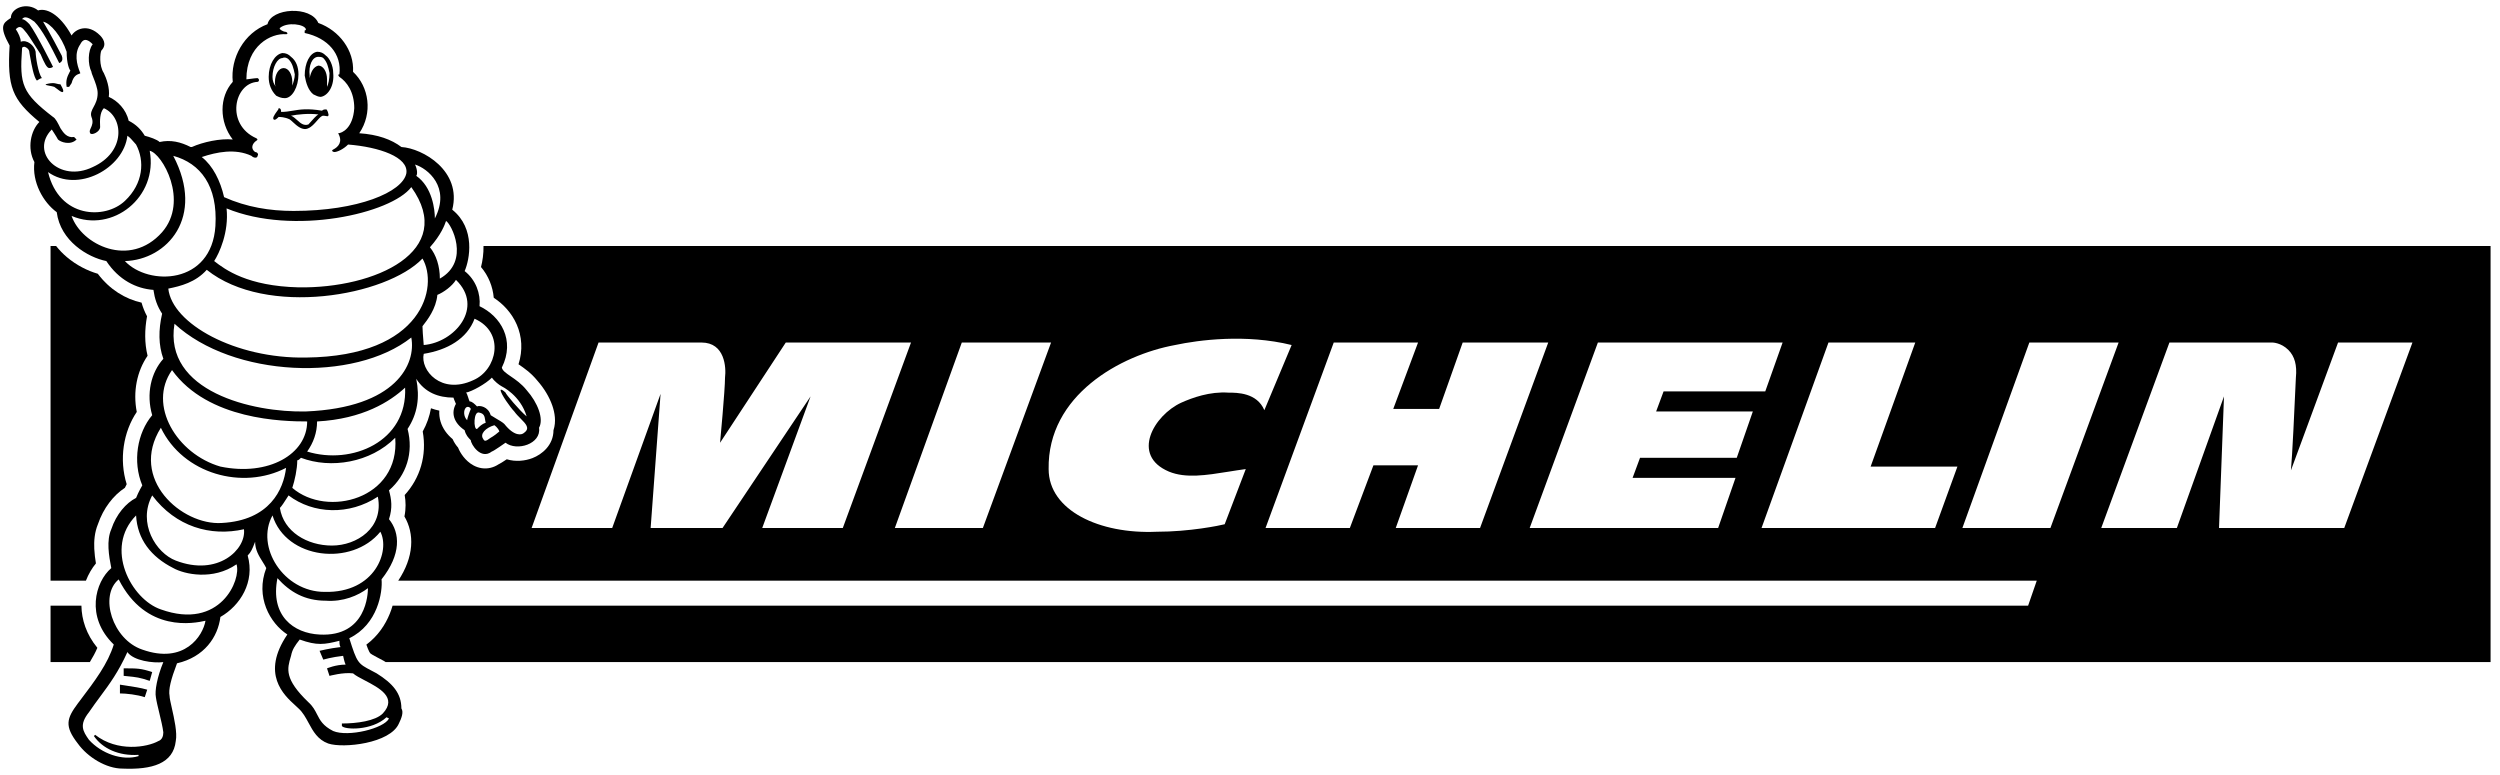 <svg width="200" height="62" viewBox="0 0 200 62" fill="none" xmlns="http://www.w3.org/2000/svg">
<path d="M5.036 7.349C4.965 7.421 4.794 7.289 4.594 7.135C4.513 7.072 4.427 7.006 4.341 6.948C4.22 6.907 4.081 6.883 3.96 6.861C3.786 6.831 3.647 6.807 3.647 6.747C3.647 6.747 3.945 6.647 4.242 6.647C4.341 6.647 4.441 6.672 4.54 6.697C4.639 6.722 4.738 6.747 4.837 6.747C4.856 6.786 4.879 6.828 4.903 6.872C5.002 7.056 5.116 7.268 5.036 7.349Z" fill="black"/>
<path d="M9.595 55.474C10.091 55.474 10.985 55.574 11.58 55.774L11.778 55.174C11.26 55.023 10.631 54.93 10.098 54.85C9.917 54.823 9.747 54.797 9.595 54.772V55.474Z" fill="black"/>
<path d="M11.977 54.469C11.161 54.194 10.925 54.171 10.131 54.092L9.894 54.068V53.467C10.985 53.467 11.282 53.467 12.175 53.767L11.977 54.469Z" fill="black"/>
<path fill-rule="evenodd" clip-rule="evenodd" d="M25.369 4.141C24.773 4.241 24.377 5.043 24.377 6.045C24.476 6.646 24.674 7.248 25.071 7.55C25.269 7.65 25.468 7.75 25.666 7.75C26.261 7.65 26.757 6.848 26.657 5.846C26.657 5.244 26.36 4.643 26.063 4.442C25.864 4.241 25.666 4.141 25.369 4.141ZM26.163 6.951C26.262 6.751 26.361 6.35 26.361 5.849C26.262 5.347 26.163 4.947 25.865 4.646C25.766 4.546 25.568 4.546 25.468 4.546C24.973 4.546 24.675 5.247 24.774 6.049V6.25C24.873 5.748 25.072 5.347 25.468 5.247C25.865 5.247 26.163 5.748 26.163 6.35V6.951Z" fill="black"/>
<path fill-rule="evenodd" clip-rule="evenodd" d="M26.06 8.755C25.961 8.755 25.862 8.755 25.762 8.855C24.594 8.658 23.978 8.762 23.413 8.857C23.115 8.907 22.832 8.955 22.489 8.955C22.489 8.855 22.489 8.654 22.291 8.654C22.291 8.755 22.192 8.855 22.192 8.855C21.894 9.256 21.795 9.456 21.894 9.556C21.993 9.657 22.192 9.456 22.291 9.356C22.39 9.356 22.787 9.356 23.183 9.556C23.251 9.602 23.335 9.679 23.43 9.768C23.752 10.066 24.212 10.49 24.671 10.258C24.923 10.156 25.15 9.898 25.351 9.67C25.544 9.449 25.714 9.256 25.86 9.256C25.936 9.256 26.012 9.27 26.077 9.283C26.181 9.303 26.257 9.318 26.257 9.256C26.357 9.256 26.159 8.654 26.06 8.755ZM24.672 9.957C24.295 10.084 24.038 9.85 23.773 9.61C23.62 9.471 23.465 9.329 23.282 9.256C23.778 9.155 24.671 9.055 25.465 9.155C25.314 9.232 24.99 9.599 24.801 9.814C24.741 9.881 24.695 9.933 24.672 9.957Z" fill="black"/>
<path fill-rule="evenodd" clip-rule="evenodd" d="M21.496 6.15C21.496 5.146 21.993 4.344 22.588 4.244C22.886 4.244 23.085 4.344 23.282 4.546C23.679 4.847 23.877 5.348 23.877 5.949C23.877 6.951 23.38 7.853 22.785 7.853C22.488 7.853 22.29 7.753 22.091 7.653C21.695 7.252 21.496 6.751 21.496 6.15ZM23.583 5.949C23.583 6.249 23.484 6.55 23.384 6.851L23.384 6.55C23.384 5.949 23.088 5.446 22.692 5.446C22.295 5.446 21.997 5.949 21.997 6.55C21.997 6.75 21.997 6.852 22.096 6.952C21.898 6.752 21.799 6.451 21.799 6.15C21.799 5.347 22.196 4.646 22.592 4.646C22.791 4.545 22.989 4.646 23.088 4.746C23.384 5.047 23.485 5.447 23.583 5.949Z" fill="black"/>
<path fill-rule="evenodd" clip-rule="evenodd" d="M42.13 31.211C43.024 32.215 43.519 33.517 43.123 34.219C43.32 35.522 41.337 36.123 40.442 35.417C40.442 35.417 39.449 36.119 39.35 36.119C38.458 36.822 37.664 35.517 37.664 35.217L37.662 35.215C37.465 35.015 37.267 34.816 37.169 34.415C36.276 33.815 36.078 33.011 36.474 32.31C36.375 32.108 36.276 31.809 36.276 31.809C35.085 31.809 33.994 31.408 33.3 30.304C33.598 31.809 33.399 33.112 32.606 34.315C33.102 36.22 32.507 38.024 31.119 39.228C31.317 39.929 31.416 40.631 31.119 41.533C32.012 42.636 32.111 44.341 30.524 46.347C30.623 47.349 30.226 49.956 27.944 51.058C28.57 53.048 28.632 53.081 29.728 53.655C29.848 53.718 29.98 53.787 30.127 53.866C31.417 54.669 32.111 55.471 32.111 56.673C32.31 56.975 32.111 57.475 31.913 57.877C31.22 59.482 27.45 59.883 26.26 59.482C25.414 59.176 25.047 58.498 24.687 57.833C24.456 57.407 24.229 56.987 23.88 56.673C23.81 56.603 23.721 56.522 23.619 56.429C22.715 55.609 20.847 53.913 22.988 50.759C21.599 49.857 20.409 47.751 21.302 45.446C21.22 45.281 21.116 45.115 21.008 44.944C20.723 44.491 20.409 43.994 20.409 43.34L20.358 43.472C20.191 43.897 20.085 44.169 19.814 44.442C20.409 46.548 19.22 48.454 17.632 49.356C17.435 50.961 16.344 52.564 14.161 53.065C13.665 54.369 13.467 55.171 13.566 55.672C13.566 55.843 13.647 56.201 13.745 56.637C13.936 57.481 14.193 58.621 14.062 59.282C13.864 61.086 12.177 61.588 9.797 61.488C8.507 61.488 7.019 60.586 6.226 59.483C5.134 58.079 5.334 57.478 6.226 56.275L6.379 56.073C7.601 54.458 8.626 53.104 9.102 51.562C6.82 49.357 7.614 46.549 8.903 45.447C8.705 44.443 8.507 43.241 8.903 42.339C9.3 41.136 10.093 40.234 10.887 39.832C11.085 39.332 11.383 38.83 11.383 38.83C10.588 36.925 10.986 34.619 12.176 33.216C11.68 31.512 12.077 29.807 13.068 28.704C12.671 27.602 12.671 26.398 12.969 25.095C12.572 24.494 12.374 23.892 12.275 23.191C10.886 23.09 9.497 22.389 8.506 20.885C7.017 20.585 4.836 19.281 4.538 16.975C3.446 16.174 2.554 14.57 2.752 12.965C2.157 11.861 2.455 10.458 3.15 9.757C0.967 7.953 0.571 6.949 0.769 3.642C-0.098 2.083 0.251 1.849 0.817 1.47L0.868 1.435C0.868 0.634 2.157 0.132 3.05 0.834C3.646 0.634 4.736 1.035 5.728 2.839C6.026 2.337 7.017 1.836 8.01 2.839C8.208 3.04 8.605 3.541 8.109 4.043C8.01 4.243 7.911 5.245 8.307 5.847C8.506 6.248 8.803 7.049 8.704 7.751C9.398 8.053 10.092 8.754 10.291 9.656C10.886 9.957 11.283 10.358 11.579 10.859C11.975 10.959 12.57 11.16 12.768 11.36C13.661 11.16 14.455 11.36 15.249 11.761H15.348C16.24 11.36 17.628 11.06 18.621 11.16C17.529 9.757 17.529 7.751 18.621 6.548C18.423 4.644 19.515 2.638 21.399 1.937C21.696 0.634 24.87 0.433 25.465 1.836C27.152 2.438 28.342 4.043 28.243 5.746C29.533 6.949 29.832 9.054 28.74 10.659C30.229 10.759 31.319 11.16 32.114 11.762C33.801 11.863 36.974 13.667 36.18 16.775C38.064 18.279 37.569 20.785 37.172 21.687C38.064 22.389 38.461 23.491 38.362 24.495C40.048 25.297 41.237 27.201 40.147 29.407C40.196 29.654 40.485 29.852 40.861 30.11C41.249 30.375 41.728 30.703 42.13 31.211ZM7.416 13.366C10.094 12.163 9.896 9.355 8.308 8.654C7.962 9.004 7.993 9.736 8.007 10.05C8.009 10.095 8.011 10.132 8.011 10.157C8.011 10.558 7.316 10.859 7.217 10.658C7.133 10.531 7.191 10.403 7.264 10.245C7.363 10.03 7.488 9.759 7.316 9.355C7.218 9.057 7.339 8.833 7.486 8.561C7.636 8.283 7.812 7.956 7.812 7.451C7.812 7.069 7.613 6.566 7.467 6.198C7.383 5.987 7.316 5.82 7.316 5.747C7.018 5.145 7.018 4.042 7.416 3.541C7.118 3.24 6.721 2.94 6.424 3.541C5.928 4.243 6.127 5.145 6.424 5.846C6.424 5.873 6.388 5.886 6.331 5.905C6.178 5.958 5.875 6.063 5.73 6.648L5.53 6.949H5.332C5.243 6.408 5.394 6.111 5.569 5.765C5.589 5.726 5.609 5.686 5.63 5.646C5.53 5.546 5.332 5.044 5.332 4.142C4.935 2.938 4.043 1.836 3.448 1.736C3.944 2.538 4.837 4.241 4.937 4.443C5.134 4.944 4.737 5.044 4.737 5.044C4.043 3.641 3.349 2.337 2.753 1.736C2.356 1.435 1.96 1.235 1.761 1.535C1.96 1.535 2.158 1.736 2.356 1.936C2.951 2.738 4.241 5.345 4.241 5.345C4.241 5.345 4.142 5.445 3.944 5.445C3.746 5.445 3.547 5.044 3.25 4.343C3.14 4.176 3.015 3.979 2.885 3.775C2.546 3.24 2.175 2.655 1.96 2.437C1.662 2.036 1.464 2.137 1.265 2.337C1.464 2.638 1.662 3.039 1.662 3.339C2.158 3.139 2.753 3.64 2.852 4.141C2.852 4.542 3.05 5.845 3.349 6.247C3.25 6.247 2.952 6.448 2.952 6.448C2.705 6.198 2.526 5.19 2.415 4.567C2.393 4.439 2.373 4.328 2.356 4.243C2.356 4.042 2.257 3.842 1.96 3.741C1.761 3.741 1.761 3.842 1.761 3.942C1.563 6.749 1.761 7.451 4.241 9.355C4.44 9.456 4.638 9.856 4.836 10.257L4.863 10.299C5.062 10.601 5.359 11.055 5.927 10.959L6.125 11.159C5.63 11.661 4.836 11.36 4.638 11.159C4.539 10.959 4.142 10.358 4.142 10.358C2.356 12.163 4.737 14.668 7.416 13.366ZM10.885 11.562C11.58 12.865 11.48 14.67 9.992 16.073C8.406 17.577 4.736 17.477 3.843 13.767C6.224 15.471 9.894 13.466 10.192 10.859C10.396 10.998 10.554 11.184 10.698 11.352C10.762 11.428 10.823 11.499 10.885 11.562ZM17.133 20.884C17.531 20.282 18.324 18.577 18.126 16.673C23.483 18.878 31.319 17.074 32.904 14.968C36.574 20.082 30.028 23.089 23.878 22.988C19.812 22.888 18.026 21.585 17.133 20.884ZM33.799 20.683C35.088 22.889 33.898 28.503 24.475 28.604C18.82 28.704 13.762 25.896 13.464 23.089C14.456 22.888 15.647 22.587 16.54 21.585C21.302 25.395 30.922 23.691 33.799 20.683ZM36.476 22.389C38.757 24.594 36.376 27.401 33.897 27.602C33.897 27.568 33.886 27.435 33.871 27.257C33.842 26.9 33.798 26.366 33.798 26.098C34.194 25.596 34.889 24.694 34.988 23.591C35.483 23.391 36.179 22.89 36.476 22.389ZM37.965 25.498C37.37 27.103 35.782 28.005 33.898 28.306C33.601 29.609 35.287 31.615 37.866 30.412C39.751 29.609 40.445 26.601 37.965 25.498ZM37.271 32.615C37.072 32.816 37.072 33.317 37.37 33.618C37.37 33.517 37.568 32.917 37.667 32.716C37.568 32.516 37.37 32.516 37.271 32.615ZM38.858 33.816C38.833 33.741 38.821 33.659 38.808 33.578C38.771 33.333 38.734 33.089 38.362 33.013C37.866 32.812 37.866 34.417 38.164 34.317L38.167 34.314C38.364 34.114 38.562 33.914 38.858 33.816ZM39.551 34.017C38.857 34.218 38.361 34.719 38.659 35.12C38.758 35.32 38.857 35.32 39.254 35.02C39.452 34.919 39.849 34.617 39.948 34.517C39.849 34.218 39.551 34.017 39.551 34.017ZM40.147 30.912C39.949 30.811 39.552 30.511 39.354 30.21C38.858 30.711 37.767 31.314 37.27 31.413C37.332 31.413 37.394 31.608 37.456 31.803C37.493 31.921 37.531 32.038 37.568 32.113C37.765 32.113 37.962 32.312 38.16 32.512L38.163 32.515C38.361 32.415 39.055 32.515 39.255 33.217C39.362 33.289 39.508 33.375 39.66 33.464C39.93 33.621 40.219 33.79 40.346 33.917C41.139 34.921 41.735 34.821 41.933 34.619C42.424 34.264 42.072 33.91 41.648 33.485C41.473 33.309 41.285 33.121 41.14 32.915C40.843 32.613 40.049 31.511 40.049 31.21C40.049 31.11 40.248 31.21 40.446 31.41C40.446 31.511 41.537 32.814 42.132 33.315C41.635 31.613 40.147 30.912 40.147 30.912ZM11.976 12.061C12.967 12.261 15.15 16.071 12.967 18.577C10.388 21.485 6.52 19.579 5.727 17.274C9 18.678 12.67 15.771 11.976 12.061ZM17.233 18.08C16.935 22.792 11.876 22.892 9.992 20.887C13.364 20.786 16.439 17.378 13.86 12.466C16.043 13.067 17.431 14.871 17.233 18.08ZM24.474 32.917C20.207 33.016 13.067 31.314 13.959 25.899C18.622 30.21 28.342 30.611 32.904 27.001C33.301 29.107 31.715 32.615 24.474 32.917ZM24.573 33.716C24.573 36.323 21.498 38.127 17.63 37.326C14.159 36.323 11.778 32.414 13.762 29.607C16.638 33.617 22.689 33.716 24.573 33.716ZM12.869 34.22C14.654 37.929 19.414 39.232 22.886 37.428C22.688 39.132 21.597 41.638 17.729 41.839C14.555 42.04 10.29 38.33 12.869 34.22ZM14.061 44.846C12.474 44.245 10.987 41.84 12.177 39.633C14.061 42.14 16.838 42.942 19.517 42.34C19.714 43.944 17.433 46.149 14.061 44.846ZM11.38 51.966C9 51.164 7.909 47.655 9.496 46.352C11.679 50.663 15.547 49.861 16.439 49.66C16.24 50.864 14.753 53.17 11.38 51.966ZM10.887 41.235C10.987 43.14 12.079 44.544 13.863 45.446C14.756 45.947 17.038 46.448 18.922 45.144C19.318 46.348 17.633 50.458 12.872 48.754C10.491 47.952 8.308 43.843 10.887 41.235ZM31.12 57.479L30.922 57.379C29.73 58.482 27.549 58.382 27.351 58.08V57.879C28.541 57.879 30.029 57.679 30.624 57.077C31.811 55.803 30.334 55.033 29.183 54.432C28.794 54.229 28.443 54.046 28.243 53.869C27.451 53.769 26.359 54.071 26.359 54.071L26.161 53.469C26.161 53.469 26.855 53.169 27.648 53.169C27.549 52.968 27.45 52.467 27.45 52.467C26.556 52.567 25.862 52.768 25.862 52.768L25.565 52.066C25.565 52.066 26.358 51.865 27.25 51.765C27.151 51.665 27.151 51.363 27.151 51.263C25.96 51.564 25.365 51.665 23.977 51.163C23.58 51.665 23.382 51.965 23.283 52.467L23.263 52.534C22.973 53.505 22.732 54.315 24.671 56.176C25.034 56.502 25.2 56.828 25.363 57.148C25.601 57.614 25.831 58.066 26.655 58.482C27.846 58.984 30.723 58.281 31.12 57.479ZM26.064 48.057C27.452 48.157 28.642 47.655 29.435 47.054C29.435 47.455 29.336 50.964 25.567 50.764C23.484 50.663 21.6 49.26 22.195 46.253C23.187 47.356 24.378 48.057 26.064 48.057ZM30.429 42.538C31.222 44.043 30.031 47.452 25.965 47.352C22.691 47.352 20.41 43.743 21.8 41.235C22.891 44.745 28.147 45.346 30.429 42.538ZM30.227 39.734C30.723 42.24 28.54 43.645 26.557 43.645C24.574 43.645 22.689 42.541 22.391 40.636C22.543 40.483 22.752 40.154 22.931 39.873C22.986 39.787 23.038 39.704 23.085 39.633C25.069 41.138 27.945 41.238 30.227 39.734ZM23.781 36.825C23.88 36.825 23.979 36.725 24.078 36.624C26.458 37.526 29.632 37.025 31.618 35.021C32.014 39.932 26.162 41.436 23.384 39.03C23.582 38.43 23.781 37.526 23.781 36.825ZM24.573 36.124C25.069 35.421 25.366 34.619 25.366 33.717C29.036 33.518 31.219 32.114 32.409 31.011C32.607 35.322 28.144 37.226 24.573 36.124ZM8.012 55.732C7.72 56.127 7.421 56.529 7.116 56.98C6.322 57.982 6.62 58.483 7.116 59.184C8.107 60.287 9.794 60.888 11.083 60.489V60.388C9.495 60.489 8.206 59.886 7.512 58.884L7.611 58.784C9.396 60.187 11.777 59.786 12.67 59.285C12.967 59.184 13.066 58.884 13.066 58.584C13.013 58.154 12.874 57.58 12.742 57.031C12.627 56.556 12.517 56.101 12.471 55.776C12.372 55.275 12.57 54.172 13.066 52.968C12.273 53.068 10.686 52.869 10.191 52.166C9.476 53.754 8.763 54.718 8.012 55.732ZM33.3 14.066C34.589 14.967 34.789 16.773 34.789 17.474C36.078 14.967 34.194 13.464 33.201 13.163C33.4 13.564 33.4 13.965 33.3 14.066ZM35.188 22.289C37.667 20.886 36.08 17.878 35.683 17.677C35.584 17.978 35.287 18.781 34.394 19.783C34.89 20.383 35.188 21.285 35.188 22.289ZM17.927 15.771C19.712 16.573 21.598 16.875 23.483 16.875C28.64 16.875 32.211 15.371 32.508 13.867C32.707 12.564 30.326 11.761 27.847 11.562C27.45 11.963 26.954 12.163 26.755 12.163C26.656 12.163 26.457 12.063 26.656 11.963C27.052 11.762 27.449 11.361 27.052 10.66C27.35 10.66 28.242 10.259 28.341 8.654C28.341 7.351 27.747 6.549 27.152 6.149C27.152 6.149 26.953 5.948 27.152 5.948C27.35 4.344 26.259 3.041 24.374 2.639V2.438C24.473 2.438 24.473 2.338 24.473 2.338C24.374 1.937 22.986 1.736 22.39 2.237C22.29 2.338 22.687 2.538 22.786 2.538C22.985 2.538 23.084 2.738 22.885 2.738C21.695 2.638 19.711 3.641 19.711 6.348C19.752 6.348 19.878 6.331 20.026 6.31C20.235 6.282 20.487 6.248 20.604 6.248C20.802 6.348 20.703 6.548 20.604 6.548C18.72 6.648 18.024 9.956 20.504 11.06C20.504 11.06 20.703 11.16 20.504 11.26C20.207 11.461 20.009 11.861 20.405 12.162C20.604 12.162 20.703 12.363 20.604 12.463C20.604 12.663 20.306 12.663 20.108 12.463C18.819 11.861 17.33 12.162 16.14 12.563C17.035 13.266 17.63 14.469 17.927 15.771Z" fill="black"/>
<path fill-rule="evenodd" clip-rule="evenodd" d="M32.888 43.689C32.819 44.594 32.475 45.523 31.86 46.451H162.942L162.248 48.456H31.406C31.344 48.669 31.269 48.886 31.181 49.103C30.829 49.969 30.241 50.878 29.31 51.569C29.352 51.691 29.39 51.794 29.427 51.886C29.526 52.137 29.584 52.216 29.608 52.245C29.625 52.265 29.661 52.306 29.825 52.401C29.941 52.469 30.058 52.53 30.218 52.613C30.337 52.676 30.48 52.751 30.663 52.849L30.695 52.866L30.725 52.885C30.767 52.911 30.809 52.938 30.851 52.964H199.246V19.68H38.681C38.691 20.299 38.605 20.88 38.481 21.363C39.087 22.075 39.425 22.948 39.5 23.82C40.279 24.332 40.945 25.058 41.338 25.959C41.756 26.917 41.838 28.013 41.481 29.142L41.53 29.176C41.908 29.434 42.493 29.835 42.999 30.465C43.521 31.057 43.947 31.754 44.186 32.448C44.377 33.001 44.509 33.732 44.278 34.419C44.277 35.609 43.363 36.352 42.598 36.648C42.012 36.874 41.245 36.959 40.542 36.742C40.414 36.828 40.275 36.919 40.155 36.993C40.093 37.031 40.02 37.074 39.95 37.111L39.932 37.12L39.917 37.128L39.9 37.136C39.491 37.408 39.026 37.524 38.553 37.457C38.06 37.388 37.678 37.138 37.419 36.908C37.157 36.675 36.956 36.403 36.817 36.162C36.752 36.049 36.693 35.929 36.645 35.806C36.501 35.642 36.339 35.423 36.209 35.128C35.763 34.756 35.418 34.291 35.249 33.741C35.158 33.443 35.126 33.143 35.145 32.85C34.92 32.804 34.696 32.742 34.478 32.662C34.365 33.302 34.149 33.92 33.818 34.519C34.161 36.427 33.613 38.249 32.375 39.602C32.463 40.116 32.484 40.68 32.355 41.316C32.753 41.996 32.956 42.803 32.888 43.689ZM97.975 41.94C97.578 42.04 95.197 42.54 92.52 42.54C87.958 42.742 83.891 40.836 83.891 37.527C83.792 31.612 89.643 28.404 94.007 27.602C95.891 27.201 99.661 26.699 103.331 27.602L101.148 32.814C100.554 31.411 98.967 31.411 98.272 31.411C96.784 31.311 95.396 31.813 94.503 32.213C92.321 33.215 90.437 36.423 93.512 37.727C94.851 38.284 96.504 38.019 98.271 37.736C98.728 37.663 99.193 37.588 99.662 37.526L97.975 41.94ZM62.862 27.403L57.605 35.422C57.605 35.422 58.002 31.212 58.002 30.209C58.101 29.408 58.002 27.402 56.117 27.402H47.884L42.529 42.239H48.976L52.845 31.511L52.051 42.239H57.804L64.846 31.712L60.978 42.239H67.424L72.881 27.402L62.862 27.403ZM164.034 42.239H156.991L162.347 27.402H169.489L164.034 42.239ZM78.63 42.239H71.588L76.944 27.402H84.086L78.63 42.239ZM117.015 27.402L115.131 32.715H111.46L113.444 27.402H106.699L101.244 42.239H107.988L109.874 37.225H113.444L111.66 42.239H118.404L123.859 27.402H117.015ZM149.651 37.326L153.222 27.402H146.278L140.923 42.239H154.808L156.594 37.326H149.651ZM187.044 27.403L183.274 37.629C183.373 36.626 183.572 32.516 183.671 30.209C183.771 29.207 183.572 28.506 183.077 28.003C182.482 27.402 181.787 27.402 181.787 27.402H173.554L168.099 42.239H174.15L177.919 31.712L177.522 42.239H187.54L192.996 27.402L187.044 27.403ZM130.607 38.229L131.202 36.625H138.94L140.228 32.916H132.491L133.087 31.312H141.221L142.609 27.402H127.831L122.375 42.239H137.451L138.841 38.229H130.607Z" fill="black"/>
<path d="M7.789 51.827C6.9 50.745 6.53 49.566 6.514 48.456H4.044V52.964H7.189C7.427 52.578 7.628 52.204 7.789 51.827Z" fill="black"/>
<path d="M6.875 46.451C7.077 45.931 7.352 45.462 7.674 45.071C7.613 44.705 7.56 44.308 7.542 43.908C7.514 43.297 7.56 42.59 7.839 41.924C8.266 40.666 9.066 39.629 9.993 39.023C10.041 38.919 10.09 38.822 10.134 38.734C9.517 36.764 9.864 34.547 10.941 32.954C10.626 31.33 10.953 29.706 11.806 28.462C11.555 27.435 11.568 26.374 11.763 25.302C11.57 24.944 11.428 24.582 11.324 24.211C10.023 23.919 8.783 23.172 7.824 21.901C7.01 21.665 6.115 21.219 5.343 20.564C5.039 20.307 4.749 20.012 4.489 19.68H4.044V46.451H6.875Z" fill="black"/>
<path d="M41.131 28.886C41.125 28.879 41.121 28.876 41.121 28.876L41.124 28.88L41.131 28.886Z" fill="black"/>
</svg>
